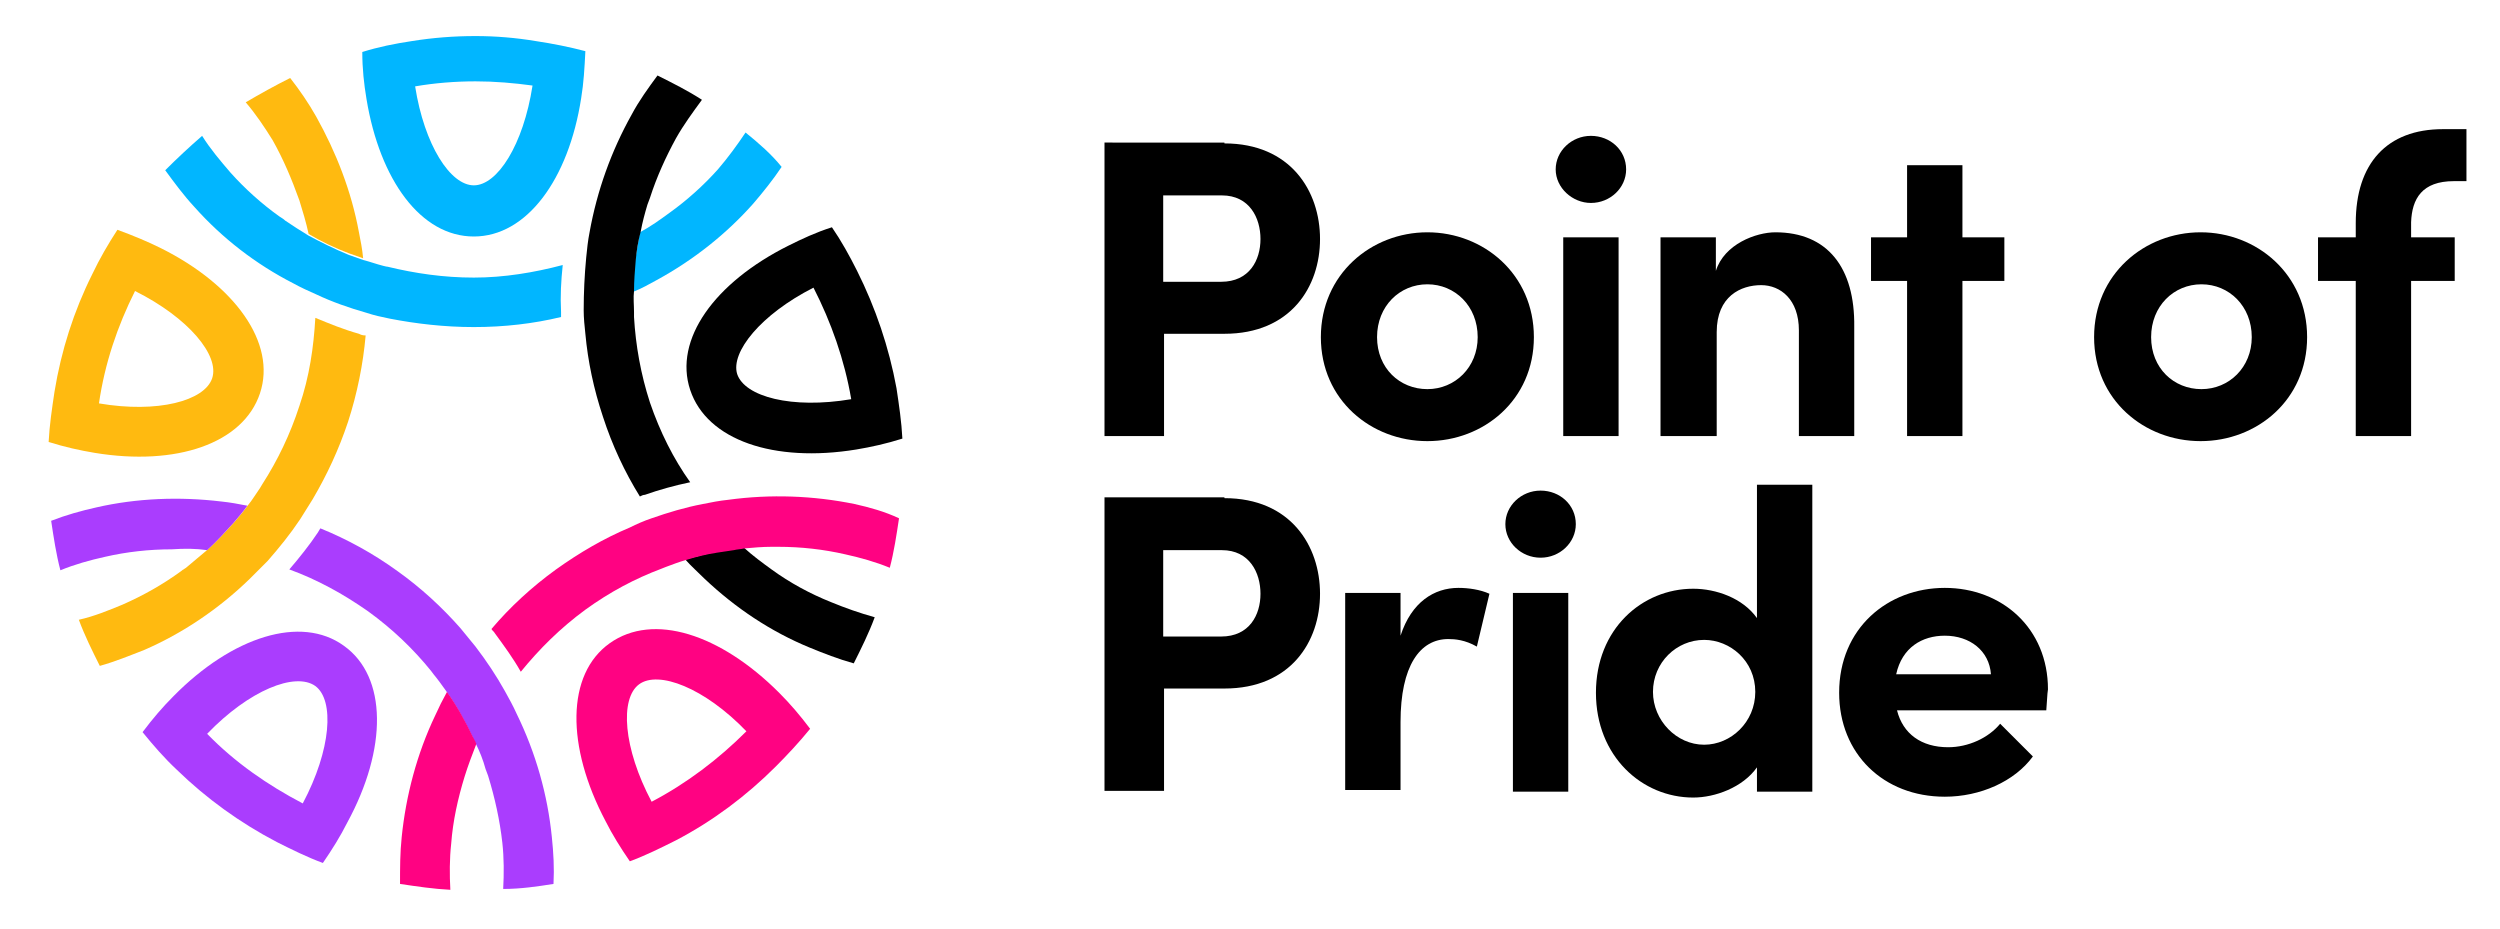 <?xml version="1.0" ?>
<svg xmlns="http://www.w3.org/2000/svg" viewBox="0 0 298.1 110.8" xml:space="preserve">
	<style type="text/css">
	.st0{fill:#000;}
	.st1{fill:#FFBA10;}
	.st2{fill:#01B6FF;}
	.st3{fill:#AA3DFE;}
	.st4{fill:#FF0282;}
</style>
	<g>
		<g>
			<path class="st0" d="M146,17.1c7.9,0,11.4,5.7,11.4,11.4c0,5.7-3.5,11.3-11.4,11.3h-7.2V52h-7.1v-35H146z M145.6,33.6    c3.4,0,4.7-2.6,4.7-5.1c0-2.5-1.3-5.2-4.6-5.2h-7v10.3H145.6z"/>
			<path class="st0" d="M157.5,40.2c0-7.5,6-12.5,12.7-12.5s12.7,5,12.7,12.5c0,7.5-6,12.4-12.7,12.4S157.5,47.7,157.5,40.2z     M176.2,40.2c0-3.7-2.7-6.3-6-6.3c-3.3,0-6,2.6-6,6.3c0,3.7,2.7,6.2,6,6.2C173.5,46.4,176.2,43.8,176.2,40.2z"/>
			<path class="st0" d="M185.5,20.2c0-2.2,1.9-4,4.2-4c2.3,0,4.2,1.7,4.2,4c0,2.2-1.9,4-4.2,4C187.5,24.2,185.5,22.4,185.5,20.2z     M186.4,52V28.3h6.6V52H186.4z"/>
			<path class="st0" d="M221.1,39v13h-6.6V39.4c0-3.7-2.2-5.4-4.5-5.4c-2.4,0-5.3,1.3-5.3,5.6V52H198V28.3h6.6v4    c1-3.2,4.8-4.6,7.1-4.6C217.9,27.7,221.2,31.9,221.1,39z"/>
			<path class="st0" d="M239,28.3v5.2h-5V52h-6.6V33.5h-4.3v-5.2h4.3v-8.6h6.6v8.6H239z"/>
			<path class="st0" d="M249.7,40.2c0-7.5,6-12.5,12.7-12.5s12.7,5,12.7,12.5c0,7.5-6,12.4-12.7,12.4S249.7,47.7,249.7,40.2z     M268.5,40.2c0-3.7-2.7-6.3-6-6.3s-6,2.6-6,6.3c0,3.7,2.7,6.2,6,6.2S268.5,43.8,268.5,40.2z"/>
			<path class="st0" d="M292.6,21.6c-3.8,0-5,2.1-5.1,4.9v1.8h5.2v5.2h-5.2V52h-6.6V33.5h-4.5v-5.2h4.5v-1.7    c0-7.1,3.7-11.2,10.4-11.2h2.8v6.2H292.6z"/>
		</g>
		<g>
			<path class="st0" d="M146,59.4c7.9,0,11.4,5.7,11.4,11.4c0,5.7-3.5,11.3-11.4,11.3h-7.2v12.2h-7.1v-35H146z M145.6,75.9    c3.4,0,4.7-2.6,4.7-5.1c0-2.5-1.3-5.2-4.6-5.2h-7v10.3H145.6z"/>
			<path class="st0" d="M177.6,70.8l-1.5,6.3c-1.4-0.8-2.6-0.9-3.4-0.9c-3.4,0-5.7,3.2-5.7,9.9v8.1h-6.6V70.7h6.6v5.1    c1.3-4,4-5.7,6.9-5.7C175.1,70.1,176.5,70.3,177.6,70.8z"/>
			<path class="st0" d="M179.5,62.5c0-2.2,1.9-4,4.2-4c2.3,0,4.2,1.7,4.2,4c0,2.2-1.9,4-4.2,4C181.4,66.5,179.5,64.7,179.5,62.5z     M180.4,94.4V70.7h6.6v23.7H180.4z"/>
			<path class="st0" d="M209.5,57.8h6.6v36.6h-6.6v-2.9c-1.7,2.4-5,3.6-7.6,3.6c-6.1,0-11.6-4.9-11.6-12.5c0-7.6,5.5-12.4,11.6-12.4    c2.7,0,5.9,1.1,7.6,3.5V57.8z M209.3,82.5c0-3.7-3-6.2-6.1-6.2c-3.3,0-6.1,2.7-6.1,6.2c0,3.4,2.8,6.3,6.1,6.3    C206.4,88.8,209.3,86.1,209.3,82.5z"/>
			<path class="st0" d="M244,84.7h-17.8c0.7,2.8,2.9,4.4,6.1,4.4c2.4,0,4.8-1.1,6.2-2.8l3.9,3.9c-2.2,3-6.3,4.8-10.5,4.8    c-7.3,0-12.6-5.1-12.6-12.4c0-7.7,5.8-12.5,12.6-12.5c6.8,0,12.3,4.8,12.3,12.1C244.1,82.8,244.1,83.6,244,84.7z M237.4,80.4    c-0.2-2.8-2.5-4.6-5.5-4.6c-2.7,0-5.1,1.4-5.8,4.6H237.4z"/>
		</g>
	</g>
	<g>
		<path class="st1" d="M31,46.9c2-6-3-12.9-11.8-17.3c-1.6-0.8-3.3-1.5-5.2-2.2c-1.1,1.7-2.1,3.4-3,5.3c-2.2,4.4-3.7,9.1-4.5,14   c-0.3,2-0.6,4-0.7,6c1.9,0.6,3.7,1,5.5,1.3C21,55.6,29,52.9,31,46.9z M16.1,34.7c6.4,3.2,10.1,7.7,9.2,10.4   c-0.9,2.7-6.5,4.2-13.5,3C12.5,43.3,14,38.9,16.1,34.7z"/>
		<path class="st1" d="M35.7,23.9c0.4,1.3,0.8,2.6,1.1,4c0,0,0,0,0,0c1.5,0.9,3.2,1.7,4.8,2.3c0.6,0.2,1.1,0.4,1.7,0.6   c-0.1-1.1-0.3-2.1-0.5-3.1c-0.9-4.9-2.7-9.5-5.1-13.8c-0.9-1.6-2-3.2-3.1-4.6c-1.8,0.9-3.6,1.9-5.3,2.9c1.2,1.4,2.2,2.9,3.2,4.5   C33.8,19,34.8,21.4,35.7,23.9z"/>
		<path class="st1" d="M42.8,39.8c-1.8-0.5-3.5-1.2-5.2-1.9c-0.2,3.5-0.7,7-1.9,10.5c-1.1,3.4-2.6,6.5-4.4,9.3   c-0.1,0.2-0.2,0.3-0.3,0.5c-0.5,0.7-0.9,1.4-1.4,2c-0.5,0.7-1.1,1.4-1.7,2.1c-1,1.1-2,2.2-3.1,3.2l0,0c-0.8,0.7-1.7,1.4-2.5,2.1   c-0.2,0.2-0.5,0.3-0.7,0.5c-2.2,1.6-4.5,2.9-7,4c-1.7,0.7-3.4,1.4-5.2,1.8c0.7,1.9,1.6,3.7,2.5,5.5c1.8-0.5,3.5-1.2,5.3-1.9   c4.6-2,8.9-4.9,12.6-8.5c0.7-0.7,1.4-1.4,2.1-2.1c1.4-1.6,2.7-3.2,3.9-5c0.5-0.8,1-1.6,1.5-2.4c1.7-2.9,3.1-5.9,4.2-9.2   c1.1-3.4,1.8-6.9,2.1-10.3C43.2,40,43,39.9,42.8,39.8z"/>
	</g>
	<g>
		<path class="st2" d="M56.7,4.3c-2.6,0-5.1,0.2-7.6,0.6c-2,0.3-4,0.7-5.9,1.3c0,2,0.2,3.8,0.5,5.6c1.6,9.7,6.5,16.4,12.8,16.4   c6.3,0,11.3-6.8,12.8-16.5c0.3-1.8,0.4-3.6,0.5-5.6c-1.9-0.5-3.9-0.9-5.9-1.2C61.5,4.5,59.1,4.3,56.7,4.3z M56.5,22.1   c-2.8,0-5.9-4.8-7-11.8c2.3-0.4,4.8-0.6,7.2-0.6c2.3,0,4.6,0.2,6.8,0.5C62.4,17.3,59.3,22.1,56.5,22.1z"/>
		<path class="st2" d="M88.9,15.8c-1,1.5-2.1,3-3.3,4.4c-1.7,1.9-3.7,3.7-5.8,5.2c-1.1,0.8-2.2,1.6-3.5,2.3c0,0,0,0,0,0   c-0.2,1.2-0.4,2.3-0.6,3.5c-0.1,1.2-0.2,2.4-0.2,3.6c1-0.4,1.9-0.9,2.8-1.4c4.4-2.4,8.3-5.5,11.5-9.1c1.2-1.4,2.4-2.9,3.4-4.4   C92,18.4,90.5,17.1,88.9,15.8z"/>
		<path class="st2" d="M56.5,33.1c-3.6,0-7-0.5-10.3-1.3c-0.2,0-0.4-0.1-0.5-0.1c-0.8-0.2-1.6-0.5-2.4-0.7h0   c-0.6-0.2-1.1-0.4-1.7-0.6c-1.7-0.7-3.3-1.5-4.8-2.3c0,0,0,0,0,0c-1-0.6-1.9-1.2-2.8-1.8c-0.2-0.2-0.4-0.3-0.7-0.5   c-2.1-1.5-4.1-3.3-5.8-5.2c-1.2-1.4-2.4-2.8-3.4-4.4c-1.5,1.3-3,2.7-4.4,4.1c1.1,1.5,2.2,3,3.5,4.4c3.3,3.7,7.3,6.8,11.8,9.1   c0.9,0.5,1.8,0.9,2.7,1.3c1.9,0.9,3.9,1.6,6,2.2c0.9,0.3,1.8,0.5,2.8,0.7C49.6,38.6,53,39,56.5,39c3.6,0,7.1-0.4,10.4-1.2   c0-0.2,0-0.4,0-0.6c-0.1-1.9,0-3.7,0.2-5.6C63.7,32.5,60.1,33.1,56.5,33.1z"/>
	</g>
	<g>
		<path class="st0" d="M92,67.9c-1.1-0.8-2.2-1.6-3.3-2.6c0,0,0,0,0,0c-0.4,0-0.8,0.1-1.2,0.2c-0.7,0.1-1.4,0.2-2,0.3   c-1.3,0.2-2.5,0.6-3.8,0.9c0.7,0.8,1.5,1.5,2.3,2.3c3.7,3.5,7.9,6.3,12.5,8.2c1.7,0.7,3.5,1.4,5.3,1.9c0.9-1.8,1.8-3.6,2.5-5.5   c-1.8-0.5-3.5-1.1-5.2-1.8C96.6,70.8,94.2,69.5,92,67.9z"/>
		<path class="st0" d="M82.3,46.5c2,6,10,8.7,19.8,7.1c1.8-0.3,3.6-0.7,5.5-1.3c-0.1-2-0.4-4-0.7-6c-0.9-4.9-2.5-9.6-4.7-14   c-0.9-1.8-1.9-3.6-3-5.2c-1.9,0.6-3.6,1.4-5.2,2.2C85.2,33.7,80.3,40.5,82.3,46.5z M97,34.3c2.1,4.1,3.7,8.6,4.5,13.3   c-7.1,1.2-12.7-0.3-13.6-3C87.1,42,90.7,37.5,97,34.3z"/>
		<path class="st0" d="M77.5,48c-1.1-3.4-1.7-6.8-1.9-10.2c0-0.2,0-0.4,0-0.6c0-0.8-0.1-1.7,0-2.5c0-1.2,0.1-2.4,0.2-3.6   c0.1-1.2,0.3-2.4,0.6-3.5c0,0,0,0,0,0c0.2-1.1,0.5-2.2,0.8-3.2c0.1-0.3,0.2-0.5,0.3-0.8c0.8-2.5,1.9-4.9,3.1-7.1   c0.9-1.6,2-3.1,3.1-4.6c-1.7-1.1-3.5-2-5.3-2.9c-1.1,1.5-2.2,3-3.1,4.7c-2.4,4.3-4.1,9-5,14c-0.2,1-0.3,2-0.4,3   c-0.2,2.1-0.3,4.2-0.3,6.3c0,0.9,0.1,1.9,0.2,2.8c0.3,3.3,1,6.6,2.1,9.9c1.1,3.4,2.6,6.6,4.4,9.5c0.2-0.1,0.4-0.2,0.6-0.2   c1.7-0.6,3.5-1.1,5.4-1.5C80.3,54.7,78.7,51.5,77.5,48z"/>
	</g>
	<g>
		<path class="st3" d="M24.7,65.6c1.1-1,2.1-2.1,3.1-3.2c0.6-0.7,1.2-1.4,1.7-2.1c-1-0.2-2.1-0.4-3.1-0.5c-5-0.6-10.1-0.4-14.9,0.7   c-1.8,0.4-3.6,0.9-5.4,1.6c0.3,2,0.6,4,1.1,5.9c1.7-0.7,3.5-1.2,5.3-1.6c2.6-0.6,5.3-0.9,8-0.9C22,65.4,23.3,65.4,24.7,65.6z"/>
		<path class="st3" d="M41,77c-5.1-3.7-13.3-1.1-20.3,6c-1.3,1.3-2.5,2.7-3.7,4.3c1.3,1.6,2.6,3.1,4.1,4.5c3.5,3.4,7.5,6.3,11.9,8.6   c1.8,0.9,3.6,1.8,5.5,2.5c1.1-1.6,2.1-3.2,2.9-4.8C46.2,89.3,46.2,80.7,41,77z M36.1,95.8c-4.2-2.2-8.1-4.9-11.4-8.3   c5-5.2,10.5-7.4,12.9-5.7C39.9,83.5,39.5,89.4,36.1,95.8z"/>
		<path class="st3" d="M66,105.4c0.1-1.9,0-3.7-0.2-5.6c-0.5-5-1.9-10-4.2-14.7c-0.4-0.9-0.9-1.8-1.4-2.7v0c-1-1.8-2.2-3.6-3.5-5.3   c-0.6-0.7-1.2-1.5-1.8-2.2c-2.2-2.5-4.7-4.8-7.5-6.8c-2.9-2.1-6-3.8-9.2-5.1c-0.1,0.2-0.2,0.3-0.3,0.5c-1,1.5-2.2,3-3.4,4.4   c3.3,1.2,6.4,2.9,9.4,5c2.9,2.1,5.4,4.5,7.5,7.1c0.1,0.1,0.2,0.3,0.3,0.4c0.5,0.6,1,1.3,1.5,2c0,0,0,0,0,0c1.2,1.7,2.2,3.5,3.1,5.4   c0.1,0.3,0.3,0.6,0.4,0.8c0.4-0.9,0.8-1.7,1.3-2.6c0,0,0,0,0,0c-0.5,0.9-0.9,1.7-1.3,2.6c0.5,1,0.9,2,1.2,3.1   c0.1,0.3,0.2,0.5,0.3,0.8c0.8,2.6,1.4,5.3,1.7,8c0.2,1.8,0.2,3.7,0.1,5.5C62.1,106,64.1,105.7,66,105.4z"/>
	</g>
	<g>
		<path class="st4" d="M72.7,76.7c-5.2,3.7-5.2,12.3-0.5,21.2c0.8,1.6,1.8,3.2,2.9,4.8c1.9-0.7,3.7-1.6,5.5-2.5   c4.4-2.3,8.4-5.3,11.9-8.8c1.4-1.4,2.8-2.9,4.1-4.5c-1.2-1.6-2.4-3-3.7-4.3C85.9,75.6,77.9,73,72.7,76.7z M77.7,95.6   c-3.4-6.4-3.8-12.3-1.5-14C78.5,79.9,84,82,89,87.2C85.7,90.5,81.9,93.4,77.7,95.6z"/>
		<path class="st4" d="M53.3,82.5c-0.5,0.9-1,1.9-1.4,2.8c-2.2,4.6-3.5,9.6-4,14.5c-0.2,1.9-0.2,3.7-0.2,5.6c2,0.3,4,0.6,6,0.7   c-0.1-1.8-0.1-3.7,0.1-5.5c0.2-2.7,0.8-5.4,1.6-8c0.4-1.3,0.9-2.6,1.4-3.9c-0.1-0.3-0.3-0.6-0.4-0.8C55.5,86,54.5,84.2,53.3,82.5z"/>
		<path class="st4" d="M101.9,60.1c-4.9-1-10-1.2-15.1-0.5c-1,0.1-2,0.3-3,0.5c-2.1,0.4-4.1,1-6.1,1.7c-0.9,0.3-1.8,0.7-2.6,1.1   c-3.1,1.3-6,3-8.8,5c-2.9,2.1-5.5,4.5-7.7,7.1c0.1,0.2,0.3,0.3,0.4,0.5c1.1,1.5,2.2,3,3.1,4.6c2.2-2.7,4.7-5.2,7.7-7.4   c2.9-2.1,5.9-3.7,9.1-4.9c0.2-0.1,0.3-0.1,0.5-0.2c0.8-0.3,1.6-0.6,2.3-0.8c1.3-0.4,2.5-0.7,3.8-0.9c0.7-0.1,1.3-0.2,2-0.3   c0.4-0.1,0.8-0.1,1.2-0.2c0,0,0,0,0,0c1.1-0.1,2.2-0.2,3.3-0.2c0.3,0,0.5,0,0.8,0c2.7,0,5.4,0.3,8,0.9c1.8,0.4,3.6,0.9,5.3,1.6   c0.5-1.9,0.8-3.9,1.1-5.9C105.5,61,103.7,60.5,101.9,60.1z"/>
	</g>
</svg>